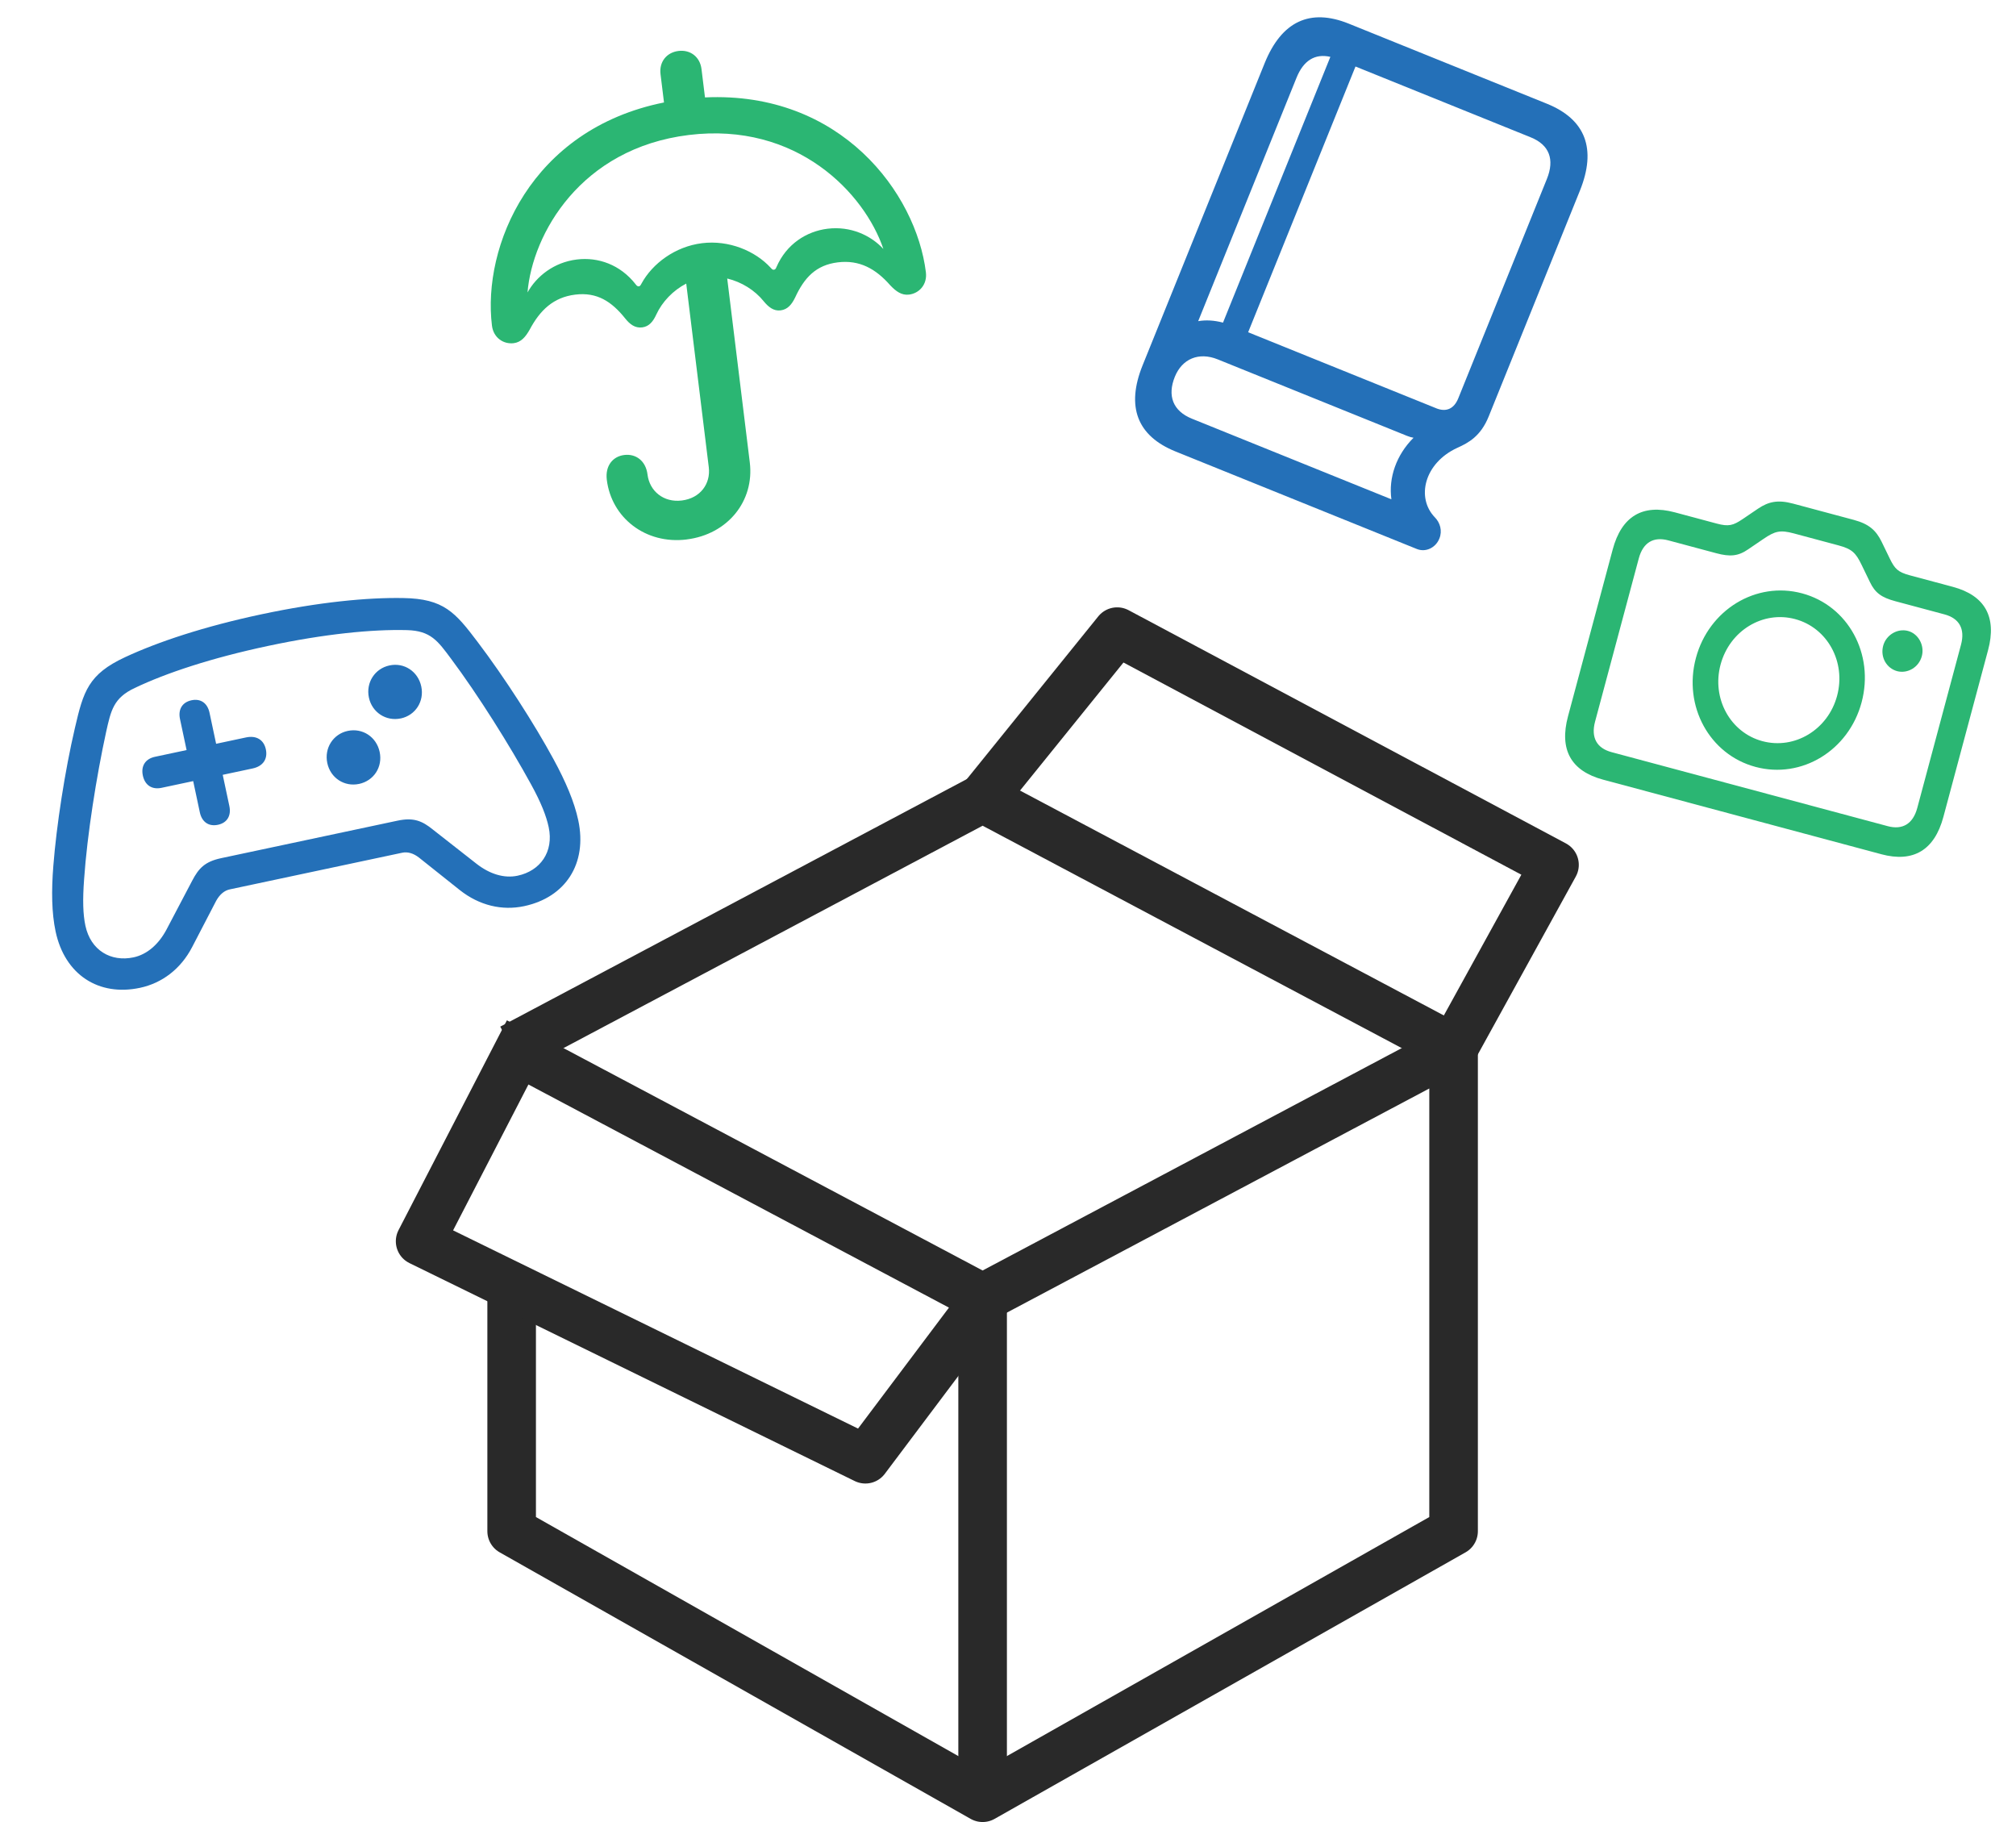 <svg xmlns="http://www.w3.org/2000/svg" width="83" height="75" viewBox="0 0 83 75">
    <g fill="none" fill-rule="evenodd">
        <g>
            <g>
                <path fill="#2BB673" fill-rule="nonzero" d="M27.032 22.022c1.71 0 2.97-1.232 2.97-2.83v-7.627c.57.212 1.07.616 1.38 1.117.16.25.35.452.64.452.3 0 .49-.192.66-.452.47-.76 1.01-1.223 1.92-1.223.9 0 1.52.453 2.03 1.204.2.27.41.471.72.471.42 0 .8-.317.8-.828 0-3.274-2.56-7.828-8.15-8.252V2.88c0-.51-.36-.857-.85-.857s-.85.347-.85.857v1.175c-5.59.424-8.15 4.978-8.15 8.252 0 .51.38.828.8.828.31 0 .52-.202.72-.471.52-.742 1.13-1.204 2.04-1.204.9 0 1.45.462 1.92 1.223.16.26.35.452.65.452.29 0 .48-.192.64-.452.31-.5.81-.905 1.38-1.117v7.617c0 .683-.5 1.223-1.27 1.223-.76 0-1.27-.55-1.27-1.233 0-.568-.37-.915-.85-.915s-.84.347-.84.925c0 1.579 1.26 2.84 2.96 2.84zm4.92-10.582c-.04 0-.07-.02-.12-.097-.55-.77-1.57-1.348-2.68-1.348s-2.13.578-2.68 1.348c-.05.077-.08.097-.12.097-.04 0-.08-.02-.12-.097-.53-.885-1.4-1.31-2.28-1.31-.95 0-1.73.482-2.18 1.099.49-2.36 2.89-5.624 7.38-5.624s6.89 3.264 7.38 5.633c-.45-.626-1.23-1.107-2.18-1.107-.88 0-1.76.424-2.28 1.31-.04.076-.07.096-.12.096z" transform="translate(-16 -813) translate(16 813) rotate(-7 29.152 12.022)"/>
                <path fill="#2470B8" fill-rule="nonzero" d="M62.35 20.93c.385 0 .699-.326.699-.747 0-.345-.218-.616-.498-.738-1.03-.457-1.24-1.915-.218-2.998.35-.365.716-.804.716-1.682V4.742c0-1.859-.882-2.812-2.603-2.812h-8.794c-1.72 0-2.603.944-2.603 2.812v13.405c0 1.84.882 2.783 2.585 2.783H62.35zm-1.432-5.67h-8.35V3.462h7.782c.83 0 1.258.477 1.258 1.336v9.743c0 .467-.245.72-.69.72zm-10.428.346V4.798c0-.756.323-1.214.97-1.317V15.28c-.376.047-.7.159-.97.327zm10.122 3.82h-8.856c-.847 0-1.3-.495-1.3-1.335 0-.794.523-1.327 1.37-1.327h8.402c.105 0 .192-.009.28-.028-.393.925-.341 1.915.104 2.69z" transform="translate(-16 -813) translate(16 813) rotate(22 56.05 11.43)"/>
                <path fill="#2470B8" fill-rule="nonzero" d="M20.298 39.134c1.747 0 2.917-1.168 2.917-2.993 0-.779-.176-1.67-.473-2.669-.465-1.573-1.274-3.715-2.052-5.37-.649-1.386-.993-2.035-2.62-2.408-1.435-.333-3.423-.56-5.851-.56s-4.416.227-5.859.56c-1.627.373-1.971 1.022-2.62 2.409-.778 1.654-1.587 3.796-2.052 5.37-.297.997-.473 1.89-.473 2.668 0 1.825 1.178 2.993 2.917 2.993.922 0 1.804-.406 2.453-1.2l1.362-1.655c.2-.227.417-.34.641-.34h7.254c.232 0 .448.113.64.34l1.363 1.655c.657.794 1.531 1.2 2.453 1.2zm0-1.282c-.57 0-1.114-.308-1.555-.835l-1.459-1.744c-.36-.446-.673-.665-1.354-.665H8.508c-.689 0-.994.219-1.362.665l-1.45 1.744c-.442.527-.995.835-1.564.835-.953 0-1.667-.648-1.667-1.687 0-.478.104-1.054.345-1.881.505-1.769 1.386-4.056 2.148-5.743.376-.82.585-1.306 1.53-1.525 1.387-.333 3.335-.552 5.731-.552 2.388 0 4.336.22 5.722.552.954.227 1.155.706 1.531 1.525.778 1.687 1.62 3.982 2.148 5.743.249.827.345 1.403.345 1.881 0 1.039-.714 1.687-1.667 1.687zm-11.63-4.615c.385 0 .618-.251.618-.657v-1.314h1.258c.44 0 .697-.251.697-.657 0-.397-.256-.649-.697-.649H9.286v-1.306c0-.405-.233-.657-.617-.657-.393 0-.626.252-.626.657v1.306h-1.33c-.409 0-.65.252-.65.65 0 .405.241.656.65.656h1.33v1.314c0 .406.233.657.626.657zm8.272-2.717c.617 0 1.098-.487 1.098-1.111 0-.633-.481-1.12-1.098-1.12-.618 0-1.106.487-1.106 1.12 0 .624.488 1.11 1.106 1.11zm-2.244 2.28c.625 0 1.106-.48 1.106-1.112 0-.633-.481-1.12-1.106-1.12-.61 0-1.098.487-1.098 1.12 0 .633.488 1.111 1.098 1.111z" transform="translate(-16 -813) translate(16 813) rotate(-12 12.215 32.134)"/>
                <g stroke="#292929" stroke-width="2">
                    <path stroke-linejoin="round" d="M4.064 26.743L4.064 37.029 23.454 48 42.844 37.029 42.844 17.143 23.454 27.429 4.064 17.143" transform="translate(-16 -813) translate(16 813) translate(17.001 26)"/>
                    <path d="M23.454 48L23.454 27.429" transform="translate(-16 -813) translate(16 813) translate(17.001 26)"/>
                    <path stroke-linejoin="round" d="M4.064 17.143L23.454 6.857 42.844 17.143" transform="translate(-16 -813) translate(16 813) translate(17.001 26)"/>
                    <path stroke-linejoin="round" d="M23.454 6.857L28.994 0 46.999 9.6 42.844 17.143" transform="translate(-16 -813) translate(16 813) translate(17.001 26)"/>
                    <path stroke-linejoin="round" d="M0.308 23.062L5.846 16.207 23.854 25.813 19.094 34.288" transform="translate(-16 -813) translate(16 813) translate(17.001 26) rotate(178 12.081 25.248)"/>
                </g>
                <path fill="#2BB673" fill-rule="nonzero" d="M79.335 33.85c1.367 0 2.075-.726 2.075-2.146v-7.11c0-1.413-.708-2.138-2.075-2.138h-1.834c-.509 0-.667-.1-.969-.445l-.515-.595c-.33-.373-.667-.567-1.333-.567h-2.59c-.666 0-1.003.194-1.333.567l-.515.595c-.302.345-.467.445-.969.445h-1.793c-1.374 0-2.074.725-2.074 2.138v7.11c0 1.42.7 2.145 2.074 2.145h11.851zm-.041-1.185H67.526c-.626 0-.983-.351-.983-1.04v-6.952c0-.689.357-1.033.983-1.033h2.047c.584 0 .9-.115 1.223-.495l.501-.581c.371-.43.564-.538 1.14-.538h1.904c.577 0 .769.107 1.133.53l.509.589c.322.38.632.495 1.215.495h2.096c.625 0 .982.344.982 1.033v6.952c0 .689-.357 1.04-.982 1.04zm-5.888-.947c1.965 0 3.531-1.643 3.531-3.695 0-2.059-1.566-3.702-3.53-3.702-1.959 0-3.532 1.643-3.532 3.702 0 2.052 1.573 3.695 3.531 3.695zm4.617-5.316c.44-.007.817-.38.817-.86 0-.46-.377-.855-.817-.855-.454 0-.831.395-.831.854 0 .488.377.861.83.861zm-4.617 4.219c-1.367 0-2.48-1.155-2.48-2.598 0-1.449 1.106-2.604 2.48-2.604 1.374 0 2.487 1.155 2.487 2.604 0 1.443-1.113 2.598-2.487 2.598z" transform="translate(-16 -813) translate(16 813) rotate(15 73.41 27.35)"/>
            </g>
        </g>
    </g>
</svg>
